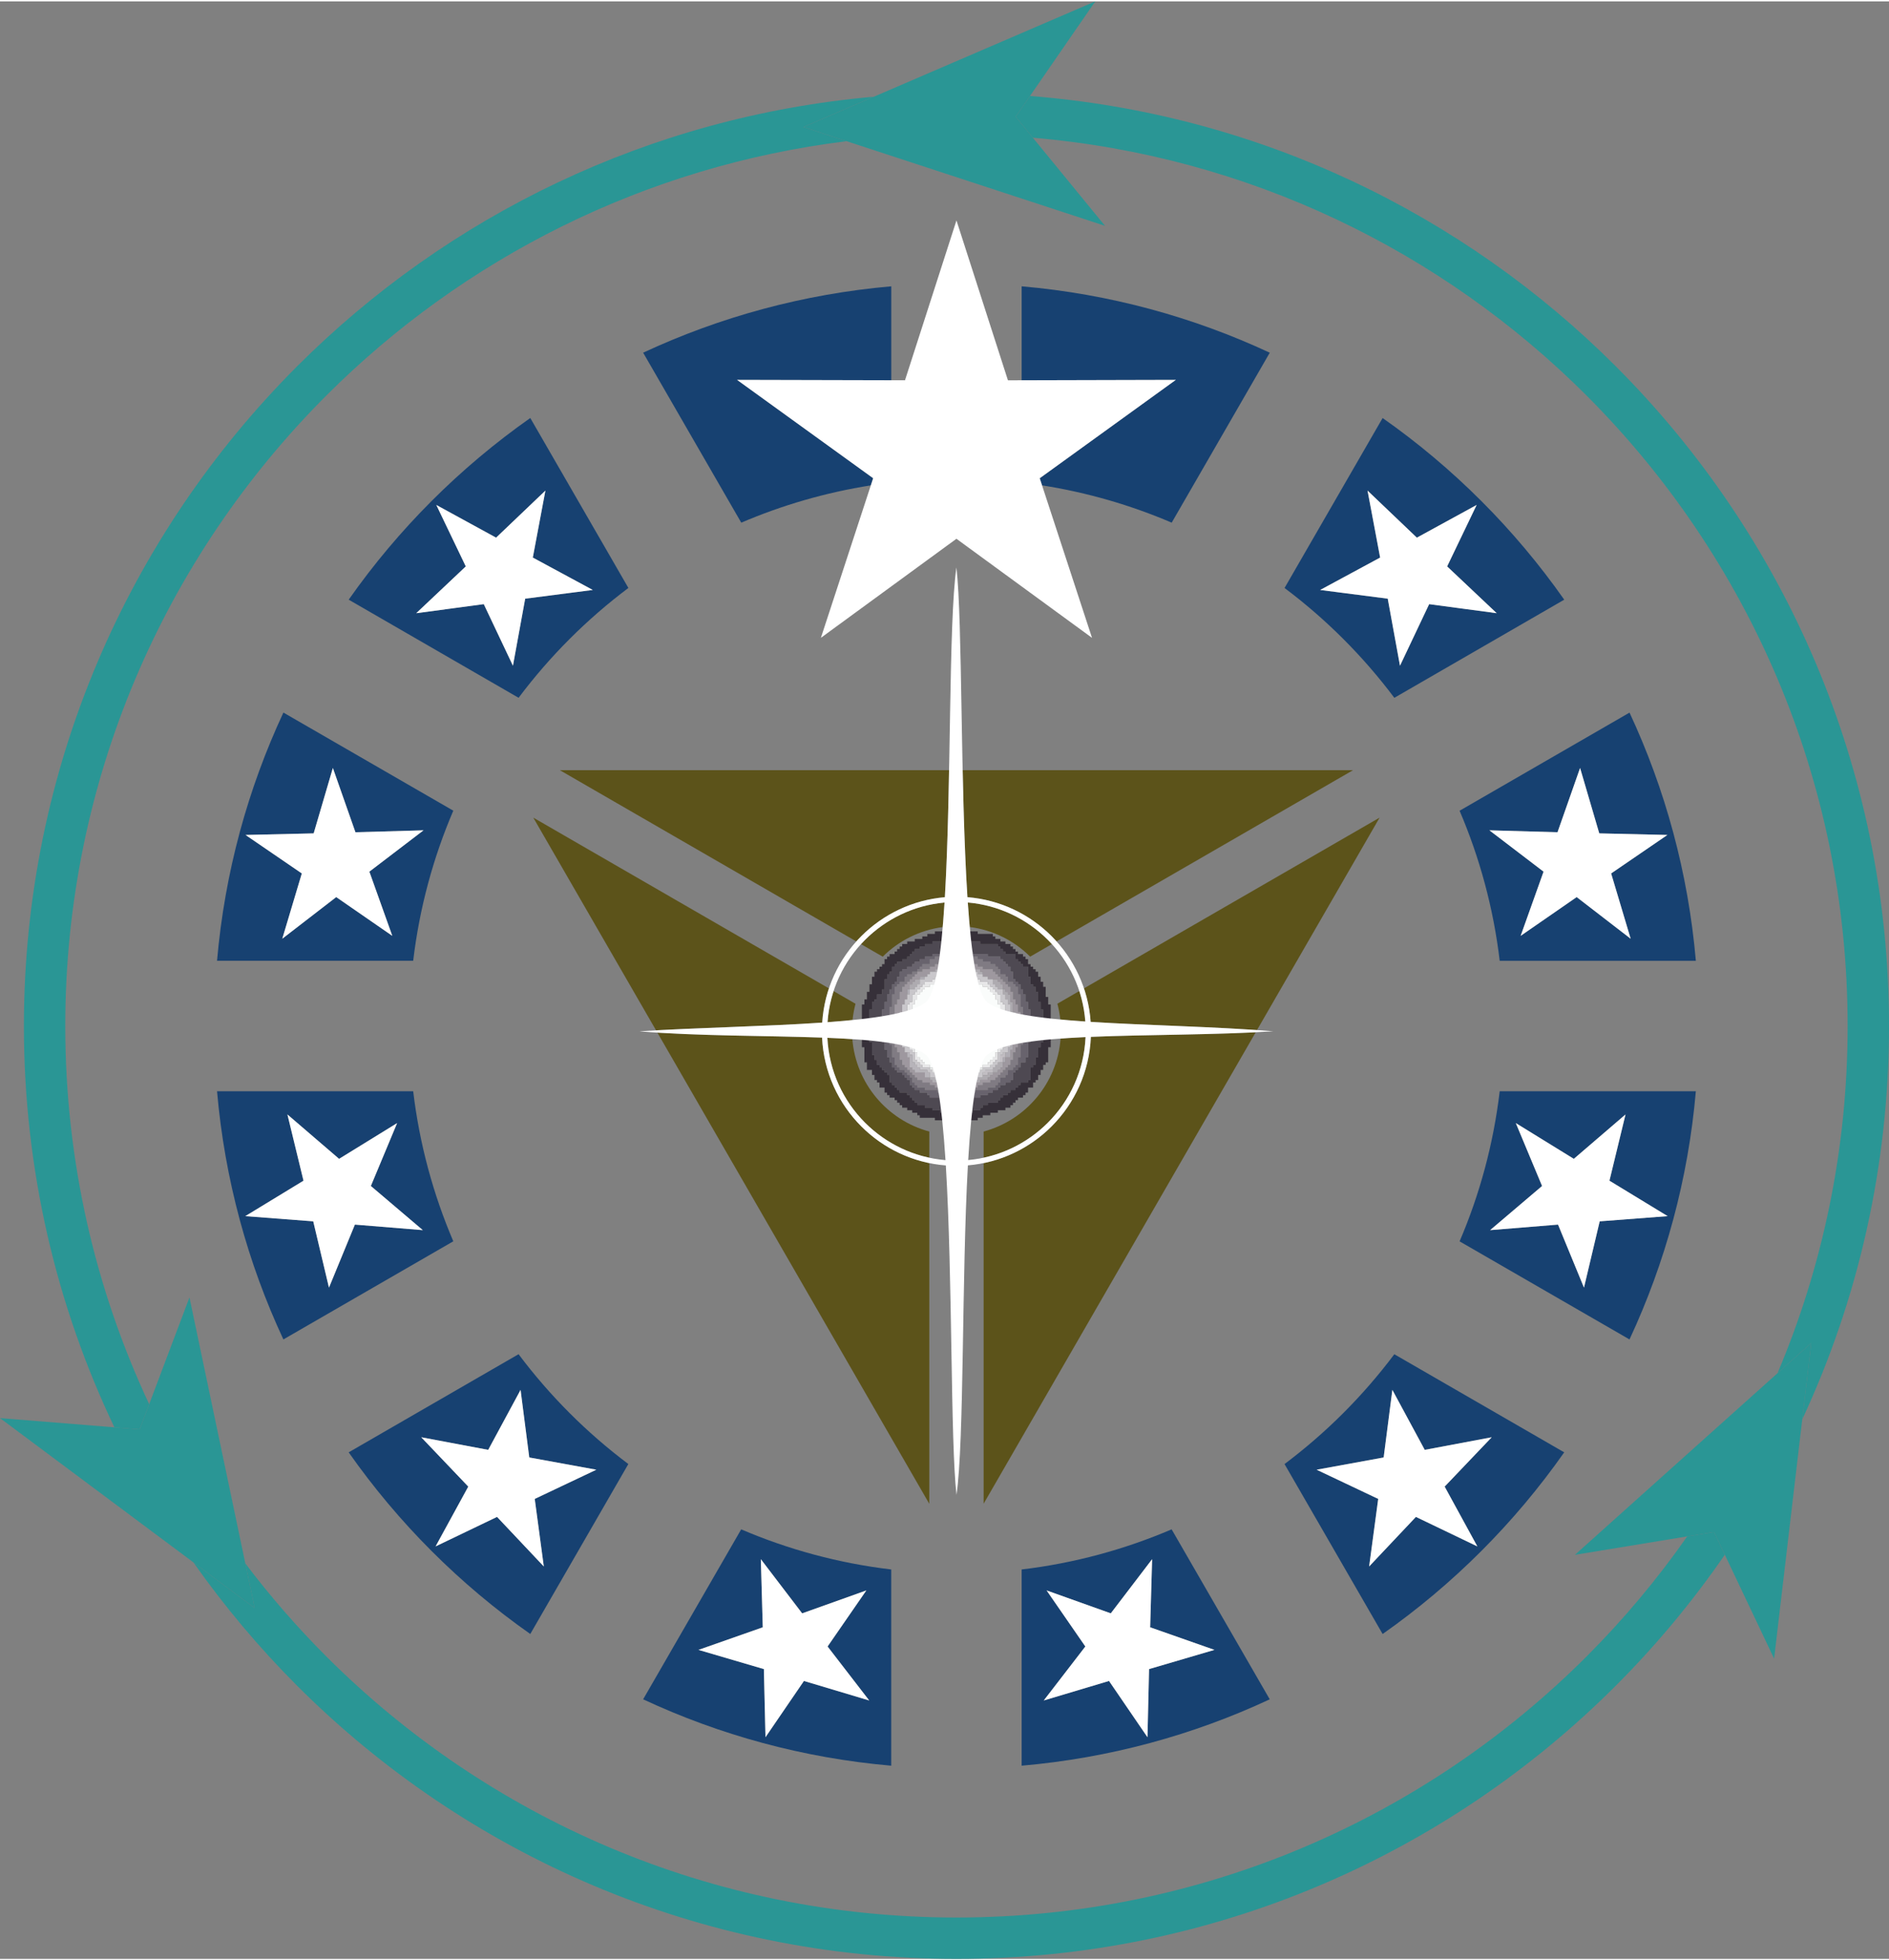 <?xml version="1.0" encoding="UTF-8"?>
<!DOCTYPE svg PUBLIC "-//W3C//DTD SVG 1.1//EN" "http://www.w3.org/Graphics/SVG/1.1/DTD/svg11.dtd">
<!-- Creator: CorelDRAW 2017 -->
<svg xmlns="http://www.w3.org/2000/svg" xml:space="preserve" width="964px" height="1000px" version="1.1" shape-rendering="geometricPrecision" text-rendering="geometricPrecision" image-rendering="optimizeQuality" fill-rule="evenodd" clip-rule="evenodd"
viewBox="0 0 96401 99861"
 xmlns:xlink="http://www.w3.org/1999/xlink">
 <rect x="0" y="0" width="96401" height="99861" fill="#808080" stroke="none"/>
 <g id="interface-icon-confederation-bod">
  <path fill="#5C531A" d="M50197 76641l10109 -17509 3776 -6541c-2730,135 -5827,124 -8412,233 -73,1782 -826,3390 -2005,4569 -931,931 -2128,1597 -3468,1872l0 17376zm13951 -24163l6258 -10839 -15087 8711c182,542 299,1115 340,1710 2586,165 5697,226 8489,418zm-9068 -1991l-1119 647c70,261 120,530 149,805 406,39 833,73 1277,103 -40,-539 -145,-1060 -307,-1555zm-955 2424c-171,2284 -1782,4166 -3928,4743l0 1335c1265,-271 2395,-904 3277,-1786 1128,-1128 1849,-2664 1925,-4367 -443,21 -869,45 -1274,75zm14925 -13691l-19923 0c49,2256 117,4530 244,6478 1672,135 3175,869 4294,1988 87,87 172,177 255,269l15130 -8735zm-20616 0l-19865 0 15131 8736c83,-93 168,-183 256,-271 1112,-1111 2603,-1843 4263,-1985 115,-1948 173,-4222 215,-6480zm-4495 8874l1109 640c808,-805 1873,-1353 3062,-1509 34,-397 65,-816 92,-1253 -1578,145 -2996,846 -4055,1904 -71,71 -140,144 -208,218zm5549 -873c1197,152 2272,701 3084,1512l1109 -640c-68,-74 -136,-146 -207,-217 -1066,-1065 -2495,-1768 -4085,-1906 30,436 63,854 99,1251zm-22273 -5580l6265 10850c2746,-151 5873,-214 8480,-394 38,-607 155,-1191 341,-1745l-15086 -8711zm6333 10967l3766 6524 10110 17512 0 -17379c-1339,-275 -2536,-940 -3468,-1872 -1171,-1171 -1921,-2764 -2003,-4531 -2562,-94 -5638,-81 -8405,-254zm13876 6381l0 -1335c-2138,-575 -3743,-2443 -3926,-4715 -405,-26 -831,-48 -1275,-66 85,1689 804,3210 1924,4331 882,881 2012,1515 3277,1785zm-3916 -7022c29,-284 80,-561 151,-831l-1119 -646c-165,505 -270,1037 -309,1587 444,-32 871,-68 1277,-110z"/>
  <polygon fill="#C2BEC3" points="51052,54126 51180,54126 51180,53869 51309,53869 51309,53612 51180,53612 51180,53741 51052,53741 "/>
  <polygon fill="#C2BEC3" points="50152,54769 50409,54769 50409,54640 50666,54640 50666,54512 50281,54512 50281,54640 50152,54640 "/>
  <polygon fill="#AFACB3" points="51309,53612 51309,53869 51566,53869 51566,53484 51694,53484 51694,52970 51566,52970 51566,53355 51437,53355 51437,53612 "/>
  <polygon fill="#AFACB3" points="47197,49757 46940,49757 46940,49886 47197,49886 "/>
  <polygon fill="#AFACB3" points="46426,50400 46297,50400 46297,50657 46426,50657 "/>
  <polygon fill="#AFACB3" points="51309,53869 51180,53869 51180,54126 51309,54126 "/>
  <polygon fill="#B1AEB3" points="49510,49372 49510,49243 48096,49243 48096,49372 "/>
  <polygon fill="#B1AEB3" points="51694,51556 51694,52970 51823,52970 51823,51556 "/>
  <polygon fill="#B1AEB3" points="49510,55154 48096,55154 48096,55283 49510,55283 "/>
  <polygon fill="#B1AEB3" points="50152,49629 50152,49500 50024,49500 50024,49372 49510,49372 49510,49500 49895,49500 49895,49629 "/>
  <polygon fill="#B1AEB3" points="48096,55154 48096,55026 47711,55026 47711,54897 47454,54897 47454,55026 47582,55026 47582,55154 "/>
  <polygon fill="#B1AEB3" points="48096,49372 47711,49372 47711,49500 48096,49500 "/>
  <polygon fill="#AEABB0" points="51694,51556 51694,51042 51566,51042 51566,50657 51437,50657 51437,50528 51309,50528 51309,50400 51180,50400 51180,50657 51309,50657 51309,50914 51437,50914 51437,51171 51566,51171 51566,51556 "/>
  <polygon fill="#AEABB0" points="50152,54769 50152,54897 49895,54897 49895,55026 49510,55026 49510,55154 50024,55154 50024,55026 50409,55026 50409,54897 50538,54897 50538,54769 50666,54769 50666,54640 50409,54640 50409,54769 "/>
  <polygon fill="#AEABB0" points="46426,50400 46683,50400 46683,50272 46811,50272 46811,50143 46940,50143 46940,49886 46683,49886 46683,50014 46554,50014 46554,50143 46426,50143 "/>
  <polygon fill="#AEABB0" points="51180,50400 51180,50143 51052,50143 51052,50014 50923,50014 50923,49886 50666,49886 50666,50143 50795,50143 50795,50272 50923,50272 50923,50400 "/>
  <polygon fill="#AEABB0" points="50666,54640 50923,54640 50923,54512 51052,54512 51052,54383 51180,54383 51180,54126 50923,54126 50923,54255 50795,54255 50795,54383 50666,54383 "/>
  <polygon fill="#E7E7E8" points="46683,53612 46683,53355 46554,53355 46554,53227 46426,53227 46426,52841 46297,52841 46297,51685 46426,51685 46426,51556 46554,51556 46554,51171 46683,51171 46683,50914 46811,50914 46811,50657 46940,50657 46940,50528 47068,50528 47068,50400 47197,50400 47197,50272 47454,50272 47454,50143 47711,50143 47711,50014 48096,50014 48096,49886 48225,49886 48225,49757 49381,49757 49381,49886 49510,49886 49510,50014 49895,50014 49895,50143 50152,50143 50152,50272 50409,50272 50409,50400 50538,50400 50538,50528 50666,50528 50666,50657 50795,50657 50795,50914 50923,50914 50923,51171 51052,51171 51052,51556 51180,51556 51180,51685 51309,51685 51309,52841 51180,52841 51180,53227 51052,53227 51052,53355 50923,53355 50923,53612 51052,53612 51052,53484 51180,53484 51180,53355 51309,53355 51309,52970 51437,52970 51437,51556 51309,51556 51309,51171 51180,51171 51180,51042 51052,51042 51052,50657 50923,50657 50923,50528 50795,50528 50795,50400 50666,50400 50666,50272 50538,50272 50538,50143 50409,50143 50409,50014 50024,50014 50024,49886 49895,49886 49895,49757 49510,49757 49510,49629 48096,49629 48096,49757 47711,49757 47711,49886 47582,49886 47582,50014 47197,50014 47197,50143 47068,50143 47068,50272 46940,50272 46940,50400 46811,50400 46811,50528 46683,50528 46683,50657 46554,50657 46554,51042 46426,51042 46426,51171 46297,51171 46297,51556 46169,51556 46169,52970 46297,52970 46297,53355 46426,53355 46426,53484 46554,53484 46554,53612 "/>
  <polygon fill="#E7E7E8" points="47454,54383 47454,54255 47197,54255 47197,54126 47068,54126 47068,53998 46940,53998 46940,53869 46811,53869 46811,53612 46683,53612 46683,53998 46811,53998 46811,54126 46940,54126 46940,54255 47068,54255 47068,54383 "/>
  <polygon fill="#E7E7E8" points="50152,54383 50538,54383 50538,54255 50666,54255 50666,54126 50795,54126 50795,53998 50923,53998 50923,53612 50795,53612 50795,53869 50666,53869 50666,53998 50538,53998 50538,54126 50409,54126 50409,54255 50152,54255 "/>
  <polygon fill="#FAFCFB" points="46683,53612 46811,53612 46811,53869 46940,53869 46940,53998 47068,53998 47068,54126 47197,54126 47197,54255 47454,54255 47454,54383 47711,54383 47711,54512 47839,54512 47839,54640 48225,54640 48225,54769 49381,54769 49381,54640 49767,54640 49767,54512 49895,54512 49895,54383 50152,54383 50152,54255 50409,54255 50409,54126 50538,54126 50538,53998 50666,53998 50666,53869 50795,53869 50795,53612 50923,53612 50923,53355 51052,53355 51052,53227 51180,53227 51180,52841 51309,52841 51309,51685 51180,51685 51180,51556 51052,51556 51052,51171 50923,51171 50923,50914 50795,50914 50795,50657 50666,50657 50666,50528 50538,50528 50538,50400 50409,50400 50409,50272 50152,50272 50152,50143 49895,50143 49895,50014 49510,50014 49510,49886 49381,49886 49381,49757 48225,49757 48225,49886 48096,49886 48096,50014 47711,50014 47711,50143 47454,50143 47454,50272 47197,50272 47197,50400 47068,50400 47068,50528 46940,50528 46940,50657 46811,50657 46811,50914 46683,50914 46683,51171 46554,51171 46554,51556 46426,51556 46426,51685 46297,51685 46297,52841 46426,52841 46426,53227 46554,53227 46554,53355 46683,53355 "/>
  <path fill="#4E4952" d="M45013 51428l128 0 0 -386 128 0 0 -385 129 0 0 -257 129 0 0 -257 128 0 0 -129 128 0 0 -257 129 0 0 -257 128 0 0 -128 257 0 0 -129 257 0 0 -128 129 0 0 -128 257 0 0 -129 257 0 0 -129 385 0 0 -128 386 0 0 -128 1670 0 0 128 771 0 0 128 643 0 0 129 128 0 0 129 129 0 0 128 128 0 0 128 129 0 0 257 128 0 0 386 129 0 0 128 128 0 0 129 129 0 0 257 128 0 0 257 129 0 0 385 128 0 0 386 128 0 0 1670 -128 0 0 771 -128 0 0 257 -257 0 0 257 -129 0 0 129 -128 0 0 128 -129 0 0 386 -128 0 0 128 -257 0 0 129 -257 0 0 128 -129 0 0 129 -257 0 0 128 -257 0 0 129 -385 0 0 128 -386 0 0 129 -1670 0 0 -129 -514 0 0 -128 -129 0 0 -129 -385 0 0 -128 -257 0 0 -129 -129 0 0 -128 -128 0 0 -257 -129 0 0 -129 -128 0 0 -128 -129 0 0 -129 -257 0 0 -128 -128 0 0 -129 -128 0 0 -257 -129 0 0 -257 -129 0 0 -385 -128 0 0 -386 -128 0 0 -1670zm2569 -3341l-385 0 0 128 -257 0 0 129 -257 0 0 129 -129 0 0 128 -128 0 0 128 -129 0 0 129 -257 0 0 129 -257 0 0 128 -128 0 0 128 -128 0 0 257 -129 0 0 129 -129 0 0 257 -128 0 0 514 -128 0 0 257 -258 0 0 257 -128 0 0 128 -128 0 0 386 -129 0 0 1670 129 0 0 643 128 0 0 257 128 0 0 257 129 0 0 128 129 0 0 129 128 0 0 128 128 0 0 129 129 0 0 385 129 0 0 129 128 0 0 128 128 0 0 129 129 0 0 128 385 0 0 129 129 0 0 128 128 0 0 129 129 0 0 128 128 0 0 129 386 0 0 128 385 0 0 128 386 0 0 129 1670 0 0 -129 386 0 0 -128 128 0 0 -128 257 0 0 -129 514 0 0 -128 129 0 0 -129 128 0 0 -128 257 0 0 -129 129 0 0 -128 257 0 0 -129 128 0 0 -128 129 0 0 -129 385 0 0 -128 128 0 0 -643 129 0 0 -128 129 0 0 -386 128 0 0 -514 128 0 0 -257 129 0 0 -1670 -129 0 0 -386 -128 0 0 -514 -128 0 0 -256 -129 0 0 -129 -129 0 0 -386 -128 0 0 -514 -257 0 0 -128 -128 0 0 -128 -129 0 0 -129 -128 0 0 -257 -514 0 0 -128 -129 0 0 -129 -128 0 0 -129 -129 0 0 -128 -899 0 0 -128 -2442 0 0 128z"/>
  <path fill="#363039" d="M44370 51428l129 0 0 -386 128 0 0 -128 128 0 0 -257 258 0 0 -257 128 0 0 -514 128 0 0 -257 129 0 0 -129 129 0 0 -257 128 0 0 -128 128 0 0 -128 257 0 0 -129 257 0 0 -129 129 0 0 -128 128 0 0 -128 129 0 0 -129 257 0 0 -129 257 0 0 -128 385 0 0 -128 2442 0 0 128 899 0 0 128 129 0 0 129 128 0 0 129 129 0 0 128 514 0 0 257 128 0 0 129 129 0 0 128 128 0 0 128 257 0 0 514 128 0 0 386 129 0 0 129 129 0 0 256 128 0 0 514 128 0 0 386 129 0 0 1670 -129 0 0 257 -128 0 0 514 -128 0 0 386 -129 0 0 128 -129 0 0 643 -128 0 0 128 -385 0 0 129 -129 0 0 128 -128 0 0 129 -257 0 0 128 -129 0 0 129 -257 0 0 128 -128 0 0 129 -129 0 0 128 -514 0 0 129 -257 0 0 128 -128 0 0 128 -386 0 0 129 -1670 0 0 -129 -386 0 0 -128 -385 0 0 -128 -386 0 0 -129 -128 0 0 -128 -129 0 0 -129 -128 0 0 -128 -129 0 0 -129 -385 0 0 -128 -129 0 0 -129 -128 0 0 -128 -128 0 0 -129 -129 0 0 -385 -129 0 0 -129 -128 0 0 -128 -128 0 0 -129 -129 0 0 -128 -129 0 0 -257 -128 0 0 -257 -128 0 0 -643 -129 0 0 -1670zm3341 -3855l-386 0 0 129 -257 0 0 128 -385 0 0 129 -386 0 0 128 -257 0 0 128 -128 0 0 129 -129 0 0 129 -128 0 0 128 -257 0 0 128 -129 0 0 129 -128 0 0 257 -128 0 0 128 -129 0 0 129 -129 0 0 128 -128 0 0 257 -128 0 0 386 -129 0 0 385 -128 0 0 386 -129 0 0 257 -129 0 0 2184 129 0 0 771 129 0 0 386 257 0 0 257 128 0 0 257 128 0 0 128 129 0 0 257 257 0 0 257 128 0 0 129 129 0 0 128 257 0 0 129 128 0 0 128 129 0 0 129 128 0 0 128 257 0 0 128 257 0 0 129 257 0 0 129 129 0 0 128 771 0 0 129 2184 0 0 -129 257 0 0 -128 386 0 0 -129 385 0 0 -129 386 0 0 -128 257 0 0 -128 128 0 0 -129 129 0 0 -128 128 0 0 -129 257 0 0 -128 129 0 0 -129 128 0 0 -257 257 0 0 -257 129 0 0 -128 128 0 0 -257 128 0 0 -257 129 0 0 -257 129 0 0 -129 128 0 0 -771 129 0 0 -2184 -129 0 0 -386 -128 0 0 -513 -129 0 0 -258 -129 0 0 -257 -128 0 0 -257 -128 0 0 -128 -129 0 0 -129 -129 0 0 -128 -128 0 0 -257 -128 0 0 -129 -129 0 0 -128 -257 0 0 -128 -128 0 0 -129 -129 0 0 -129 -128 0 0 -128 -257 0 0 -128 -257 0 0 -129 -257 0 0 -128 -129 0 0 -129 -771 0 0 -129 -2184 0 0 129z"/>
  <path fill="#68636D" d="M46811 49500l0 -128 129 0 0 -129 128 0 0 -128 386 0 0 -257 257 0 0 -129 2184 0 0 129 257 0 0 129 386 0 0 128 257 0 0 128 128 0 0 129 129 0 0 257 257 0 0 128 128 0 0 257 257 0 0 129 129 0 0 129 128 0 0 385 129 0 0 642 128 0 0 1928 -128 0 0 642 -129 0 0 386 -128 0 0 128 -129 0 0 129 -257 0 0 257 -128 0 0 128 -257 0 0 257 -129 0 0 129 -128 0 0 128 -386 0 0 129 -642 0 0 128 -1928 0 0 -128 -642 0 0 -129 -386 0 0 -128 -128 0 0 -129 -129 0 0 -257 -128 0 0 -128 -129 0 0 -129 -128 0 0 -128 -257 0 0 -129 -129 0 0 -128 -128 0 0 -386 -128 0 0 -642 -129 0 0 -1928 129 0 0 -642 128 0 0 -385 128 0 0 -129 129 0 0 -129 257 0 0 -257 128 0 0 -128 257 0 0 -129 257 0zm1157 -899l-386 0 0 128 -385 0 0 129 -257 0 0 129 -257 0 0 128 -129 0 0 128 -257 0 0 129 -257 0 0 128 -128 0 0 257 -129 0 0 257 -128 0 0 129 -128 0 0 257 -129 0 0 257 -129 0 0 385 -128 0 0 386 -128 0 0 1670 128 0 0 386 128 0 0 385 129 0 0 257 129 0 0 257 128 0 0 129 128 0 0 128 257 0 0 129 129 0 0 128 128 0 0 129 129 0 0 257 128 0 0 128 129 0 0 129 257 0 0 128 385 0 0 129 129 0 0 128 514 0 0 129 1670 0 0 -129 386 0 0 -128 385 0 0 -129 257 0 0 -128 257 0 0 -129 129 0 0 -128 257 0 0 -129 257 0 0 -128 128 0 0 -386 129 0 0 -128 128 0 0 -129 129 0 0 -257 257 0 0 -257 128 0 0 -771 128 0 0 -1670 -128 0 0 -386 -128 0 0 -385 -129 0 0 -257 -128 0 0 -257 -129 0 0 -129 -128 0 0 -128 -129 0 0 -386 -128 0 0 -257 -129 0 0 -128 -128 0 0 -128 -129 0 0 -129 -128 0 0 -129 -643 0 0 -128 -771 0 0 -128 -1670 0 0 128z"/>
  <path fill="#807B83" d="M46811 49500l257 0 0 -128 386 0 0 -129 257 0 0 -128 385 0 0 -128 1414 0 0 128 385 0 0 128 257 0 0 129 514 0 0 128 129 0 0 129 128 0 0 128 129 0 0 129 128 0 0 128 129 0 0 129 128 0 0 129 129 0 0 256 128 0 0 386 129 0 0 257 128 0 0 385 129 0 0 1414 -129 0 0 385 -128 0 0 257 -129 0 0 386 -128 0 0 257 -129 0 0 128 -128 0 0 129 -129 0 0 128 -128 0 0 129 -129 0 0 128 -128 0 0 129 -257 0 0 128 -386 0 0 129 -257 0 0 128 -385 0 0 129 -1414 0 0 -129 -385 0 0 -128 -257 0 0 -129 -386 0 0 -128 -257 0 0 -129 -128 0 0 -128 -129 0 0 -129 -128 0 0 -128 -129 0 0 -129 -128 0 0 -128 -129 0 0 -257 -128 0 0 -386 -129 0 0 -257 -128 0 0 -2184 128 0 0 -257 129 0 0 -386 128 0 0 -256 129 0 0 -129 128 0 0 -129 129 0 0 -128 128 0 0 -129 129 0 0 -128 128 0 0 -129zm0 0l-257 0 0 129 -257 0 0 128 -128 0 0 257 -257 0 0 129 -129 0 0 129 -128 0 0 385 -128 0 0 642 -129 0 0 1928 129 0 0 642 128 0 0 386 128 0 0 128 129 0 0 129 257 0 0 128 128 0 0 129 129 0 0 128 128 0 0 257 129 0 0 129 128 0 0 128 386 0 0 129 642 0 0 128 1928 0 0 -128 642 0 0 -129 386 0 0 -128 128 0 0 -129 129 0 0 -257 257 0 0 -128 128 0 0 -257 257 0 0 -129 129 0 0 -128 128 0 0 -386 129 0 0 -642 128 0 0 -1928 -128 0 0 -642 -129 0 0 -385 -128 0 0 -129 -129 0 0 -129 -257 0 0 -257 -128 0 0 -128 -257 0 0 -257 -129 0 0 -129 -128 0 0 -128 -257 0 0 -128 -386 0 0 -129 -257 0 0 -129 -2184 0 0 129 -257 0 0 257 -386 0 0 128 -128 0 0 129 -129 0 0 128z"/>
  <path fill="#9E989F" d="M46426 50400l0 -257 128 0 0 -129 129 0 0 -128 257 0 0 -129 385 0 0 -128 129 0 0 -129 257 0 0 -128 385 0 0 -129 1414 0 0 129 514 0 0 128 128 0 0 257 257 0 0 129 514 0 0 128 129 0 0 129 128 0 0 257 129 0 0 128 128 0 0 129 129 0 0 385 128 0 0 514 129 0 0 1414 -129 0 0 514 -128 0 0 385 -257 0 0 257 -129 0 0 257 -128 0 0 129 -129 0 0 128 -257 0 0 129 -128 0 0 128 -129 0 0 129 -385 0 0 128 -514 0 0 129 -1414 0 0 -129 -514 0 0 -128 -128 0 0 -129 -257 0 0 -257 -514 0 0 -128 -129 0 0 -129 -128 0 0 -514 -129 0 0 -257 -128 0 0 -257 -129 0 0 -385 -128 0 0 -1414 128 0 0 -385 129 0 0 -257 128 0 0 -514 129 0zm385 -900l0 129 -128 0 0 128 -129 0 0 129 -128 0 0 128 -129 0 0 129 -128 0 0 129 -129 0 0 256 -128 0 0 386 -129 0 0 257 -128 0 0 2184 128 0 0 257 129 0 0 386 128 0 0 257 129 0 0 128 128 0 0 129 129 0 0 128 128 0 0 129 129 0 0 128 128 0 0 129 257 0 0 128 386 0 0 129 257 0 0 128 385 0 0 129 1414 0 0 -129 385 0 0 -128 257 0 0 -129 386 0 0 -128 257 0 0 -129 128 0 0 -128 129 0 0 -129 128 0 0 -128 129 0 0 -129 128 0 0 -128 129 0 0 -257 128 0 0 -386 129 0 0 -257 128 0 0 -385 129 0 0 -1414 -129 0 0 -385 -128 0 0 -257 -129 0 0 -386 -128 0 0 -256 -129 0 0 -129 -128 0 0 -129 -129 0 0 -128 -128 0 0 -129 -129 0 0 -128 -128 0 0 -129 -129 0 0 -128 -514 0 0 -129 -257 0 0 -128 -385 0 0 -128 -1414 0 0 128 -385 0 0 128 -257 0 0 129 -386 0 0 128 -257 0z"/>
  <path fill="#C9C7CB" d="M50923 53612l0 386 -128 0 0 128 -129 0 0 129 -128 0 0 128 -386 0 0 129 -128 0 0 128 -129 0 0 129 -385 0 0 128 -1414 0 0 -128 -385 0 0 -129 -129 0 0 -128 -128 0 0 -129 -386 0 0 -128 -128 0 0 -129 -129 0 0 -128 -128 0 0 -386 -129 0 0 -128 -128 0 0 -129 -129 0 0 -385 -128 0 0 -1414 128 0 0 -385 129 0 0 -129 128 0 0 -385 129 0 0 -129 128 0 0 -128 129 0 0 -128 128 0 0 -129 129 0 0 -129 385 0 0 -128 129 0 0 -129 385 0 0 -128 1414 0 0 128 385 0 0 129 129 0 0 128 385 0 0 129 129 0 0 129 128 0 0 128 129 0 0 128 128 0 0 129 129 0 0 385 128 0 0 129 129 0 0 385 128 0 0 1414 -128 0 0 385 -129 0 0 129 -128 0 0 128 -129 0zm-3726 -3855l0 129 -257 0 0 257 -129 0 0 129 -128 0 0 128 -257 0 0 257 -129 0 0 257 -128 0 0 257 -129 0 0 385 -128 0 0 1414 128 0 0 385 129 0 0 257 257 0 0 129 128 0 0 385 129 0 0 129 128 0 0 128 129 0 0 129 385 0 0 128 129 0 0 257 257 0 0 129 385 0 0 128 1414 0 0 -128 385 0 0 -129 257 0 0 -257 129 0 0 -128 385 0 0 -129 129 0 0 -128 128 0 0 -129 129 0 0 -385 128 0 0 -129 257 0 0 -257 129 0 0 -385 128 0 0 -1414 -128 0 0 -385 -129 0 0 -257 -128 0 0 -257 -129 0 0 -257 -257 0 0 -128 -128 0 0 -129 -129 0 0 -257 -257 0 0 -129 -257 0 0 -128 -257 0 0 -129 -385 0 0 -128 -1414 0 0 128 -642 0 0 129 -129 0 0 128 -128 0z"/>
  <polygon fill="#E5E6E6" points="50152,54383 49895,54383 49895,54512 49767,54512 49767,54640 49381,54640 49381,54769 48225,54769 48225,54640 47839,54640 47839,54512 47711,54512 47711,54383 47454,54383 47454,54512 47582,54512 47582,54640 47711,54640 47711,54769 48096,54769 48096,54897 49510,54897 49510,54769 49895,54769 49895,54640 50024,54640 50024,54512 50152,54512 "/>
  <polygon fill="#B7B4BA" points="47454,54897 47454,54640 47325,54640 47325,54512 46940,54512 46940,54383 46811,54383 46811,54255 46683,54255 46683,54126 46554,54126 46554,53741 46426,53741 46426,53612 46297,53612 46297,53869 46426,53869 46426,54383 46554,54383 46554,54512 46683,54512 46683,54640 47197,54640 47197,54897 "/>
  <path fill="#174171" d="M30251 30026l-3449 445 -625 3421 -1489 -3142 -3447 462 2529 -2387 -1504 -3135 3051 1668 2517 -2401 -643 3417 3060 1652zm21887 -15490c4491,391 8757,1567 12662,3387l-5005 8670c-2087,-893 -4304,-1540 -6616,-1903l-119 -363 6946 -5018 -7868 20 0 -4793zm15234 15490l3448 445 625 3421 1489 -3142 3447 462 -2529 -2387 1505 -3135 -3051 1668 -2517 -2401 643 3417 -3060 1652zm8636 12261l2764 2109 -1169 3275 2860 -1977 2754 2124 -996 -3331 2871 -1963 -3477 -81 -979 -3337 -1152 3280 -3476 -99zm1348 14936l1340 3209 -2651 2252 3466 -282 1324 3216 802 -3383 3468 -265 -2970 -1808 820 -3380 -2638 2265 -2961 -1824zm-6300 13610l-444 3448 -3421 625 3143 1489 -463 3447 2387 -2529 3135 1505 -1668 -3051 2401 -2517 -3417 643 -1653 -3060zm-12260 8636l-2110 2764 -3275 -1169 1977 2860 -2123 2754 3331 -996 1963 2871 81 -3477 3337 -979 -3281 -1152 100 -3476zm-19969 0l2109 2764 3275 -1169 -1977 2860 2124 2754 -3331 -996 -1963 2871 -82 -3477 -3337 -979 3281 -1152 -99 -3476zm-12261 -8636l444 3448 3422 625 -3143 1489 463 3447 -2387 -2529 -3136 1505 1668 -3051 -2400 -2517 3417 643 1652 -3060zm-6300 -13610l-1340 3209 2651 2252 -3466 -282 -1323 3216 -803 -3383 -3467 -265 2970 -1808 -821 -3380 2638 2265 2961 -1824zm1349 -14936l-2765 2109 1170 3275 -2861 -1977 -2754 2124 997 -3331 -2871 -1963 3476 -81 980 -3337 1152 3280 3476 -99zm48944 -21032c3600,2529 6740,5668 9268,9267l-8670 5006c-1593,-2122 -3480,-4010 -5603,-5603l5005 -8670zm12600 15028c1821,3904 2994,8170 3385,12661l-10010 0c-319,-2687 -1021,-5256 -2047,-7655l8672 -5006zm3385 19315c-390,4492 -1566,8758 -3386,12662l-8671 -5004c1028,-2399 1728,-4970 2047,-7658l10010 0zm-6718 18421c-2529,3601 -5668,6740 -9267,9268l-5006 -8670c2122,-1592 4010,-3479 5603,-5602l8670 5004zm-15028 12600c-3904,1821 -8170,2995 -12661,3386l0 -10010c2687,-319 5256,-1022 7655,-2047l5006 8671zm-19316 3386c-4491,-390 -8757,-1566 -12661,-3387l5004 -8670c2399,1027 4970,1728 7657,2047l0 10010zm-18420 -6719c-3601,-2528 -6740,-5668 -9268,-9267l8670 -5006c1592,2122 3479,4010 5602,5603l-5004 8670zm-12600 -15027c-1821,-3905 -2995,-8171 -3386,-12662l10010 0c319,2687 1022,5257 2047,7656l-8671 5006zm-3386 -19316c391,-4491 1566,-8757 3387,-12662l8670 5005c-1027,2399 -1728,4969 -2047,7657l-10010 0zm6719 -18421c2528,-3599 5668,-6738 9267,-9268l5006 8670c-2122,1593 -4010,3480 -5603,5603l-8670 -5005zm15027 -12600c3904,-1819 8172,-2994 12662,-3386l0 4792 -7869 -19 6945 5017 -119 364c-2310,364 -4526,1011 -6613,1903l-5006 -8671z"/>
  <path fill="#2A9695" fill-rule="nonzero" d="M52564 4827c11644,909 22114,6009 29897,13793 8611,8611 13940,20510 13940,33650 0,7170 -1587,13971 -4427,20069l2 -17 457 -3883 -1720 1541c2303,-5443 3577,-11428 3577,-17710 0,-12559 -5092,-23930 -13320,-32159 -7368,-7367 -17256,-12220 -28259,-13155l-1 0 -859 -1049 6 -9 -18 -22 725 -1049zm35459 74416c-1650,2394 -3513,4629 -5562,6679 -8611,8610 -20510,13939 -33651,13939 -13140,0 -25039,-5329 -33651,-13939 -1937,-1938 -3708,-4042 -5290,-6290l3130 2334 -477 -2270 -2 -10c1268,1676 2648,3261 4131,4744 8228,8228 19600,13320 32159,13320 12560,0 23931,-5092 32160,-13320 1883,-1884 3602,-3933 5134,-6123l2 0 1339 -220 4 10 28 -4 546 1150zm-82185 -6499c-2960,-6202 -4618,-13145 -4618,-20474 0,-13140 5328,-25039 13939,-33650 7680,-7680 17975,-12748 29433,-13755l-3591 1546 2204 722 1 0c-10319,1268 -19570,5993 -26555,12978 -8228,8229 -13320,19600 -13320,32159 0,6897 1535,13436 4282,19292l-476 1260 -10 -1 -10 26 -1272 -103 -7 0z"/>
  <path fill="#2A9695" d="M0 72273l6314 4708 3550 2647 3135 2338 -477 -2270 -1143 -5438 -1710 -8141 -2052 5436 -480 1269 -10 -1 -10 26 -1272 -103 -5845 -471zm55895 -72273l-7235 3114 -4067 1751 -3592 1546 2204 722 5281 1729 7906 2589 -3682 -4495 -859 -1049 6 -9 -18 -22 725 -1050 3331 -4826zm34643 84543l920 -7823 518 -4398 457 -3883 -1727 1548 -4139 3708 -6194 5553 5733 -941 1339 -220 4 10 28 -4 547 1152 2514 5298z"/>
  <path fill="white" d="M30251 30026l-3449 445 -625 3421 -1489 -3142 -3447 462 2529 -2387 -1504 -3135 3051 1668 2517 -2401 -643 3417 3060 1652zm18560 -18851l2627 8156 8568 -22 -6946 5018 2669 8142 -6919 -5054 -6918 5054 2668 -8143 -6945 -5017 8569 21 2627 -8155zm560 34523c1672,135 3175,869 4294,1988 1136,1136 1876,2669 1994,4374 2846,182 6327,237 9320,480 -2931,190 -6436,163 -9309,284 -73,1782 -826,3390 -2005,4569 -1113,1114 -2608,1848 -4271,1987 -319,5718 -181,14035 -581,16808 -312,-2708 -196,-11064 -545,-16804 -1679,-132 -3189,-868 -4312,-1991 -1171,-1171 -1921,-2764 -2003,-4531 -2850,-104 -6335,-76 -9325,-320 2935,-190 6450,-246 9332,-445 109,-1720 851,-3267 1996,-4412 1112,-1111 2603,-1843 4263,-1985 333,-5640 184,-14015 590,-16824 315,2743 194,11158 562,16822zm18 272c185,2694 488,4713 1015,5105 733,547 2619,806 4983,967 -121,-1623 -829,-3082 -1913,-4166 -1066,-1065 -2495,-1768 -4085,-1906zm6010 6866c-2370,110 -4271,332 -4995,880 -537,406 -826,2552 -994,5392 1582,-142 3003,-844 4064,-1905 1128,-1128 1849,-2664 1925,-4367zm-7148 6276c-184,-2844 -488,-4993 -1028,-5396 -734,-547 -2627,-747 -5000,-843 85,1689 804,3210 1924,4331 1070,1069 2506,1774 4104,1908zm-6020 -7035c2369,-174 4269,-454 4992,-1002 523,-395 810,-2412 979,-5103 -1578,145 -2996,846 -4055,1904 -1092,1092 -1802,2565 -1916,4201zm25141 -22051l3448 445 625 3421 1489 -3142 3447 462 -2529 -2387 1505 -3135 -3051 1668 -2517 -2401 643 3417 -3060 1652zm8636 12261l2764 2109 -1169 3275 2860 -1977 2754 2124 -996 -3331 2871 -1963 -3477 -81 -979 -3337 -1152 3280 -3476 -99zm1348 14936l1340 3209 -2651 2252 3466 -282 1324 3216 802 -3383 3468 -265 -2970 -1808 820 -3380 -2638 2265 -2961 -1824zm-6300 13610l-444 3448 -3421 625 3143 1489 -463 3447 2387 -2529 3135 1505 -1668 -3051 2401 -2517 -3417 643 -1653 -3060zm-12260 8636l-2110 2764 -3275 -1169 1977 2860 -2123 2754 3331 -996 1963 2871 81 -3477 3337 -979 -3281 -1152 100 -3476zm-19969 0l2109 2764 3275 -1169 -1977 2860 2124 2754 -3331 -996 -1963 2871 -82 -3477 -3337 -979 3281 -1152 -99 -3476zm-12261 -8636l444 3448 3422 625 -3143 1489 463 3447 -2387 -2529 -3136 1505 1668 -3051 -2400 -2517 3417 643 1652 -3060zm-6300 -13610l-1340 3209 2651 2252 -3466 -282 -1323 3216 -803 -3383 -3467 -265 2970 -1808 -821 -3380 2638 2265 2961 -1824zm1349 -14936l-2765 2109 1170 3275 -2861 -1977 -2754 2124 997 -3331 -2871 -1963 3476 -81 980 -3337 1152 3280 3476 -99z"/>
 </g>
</svg>
